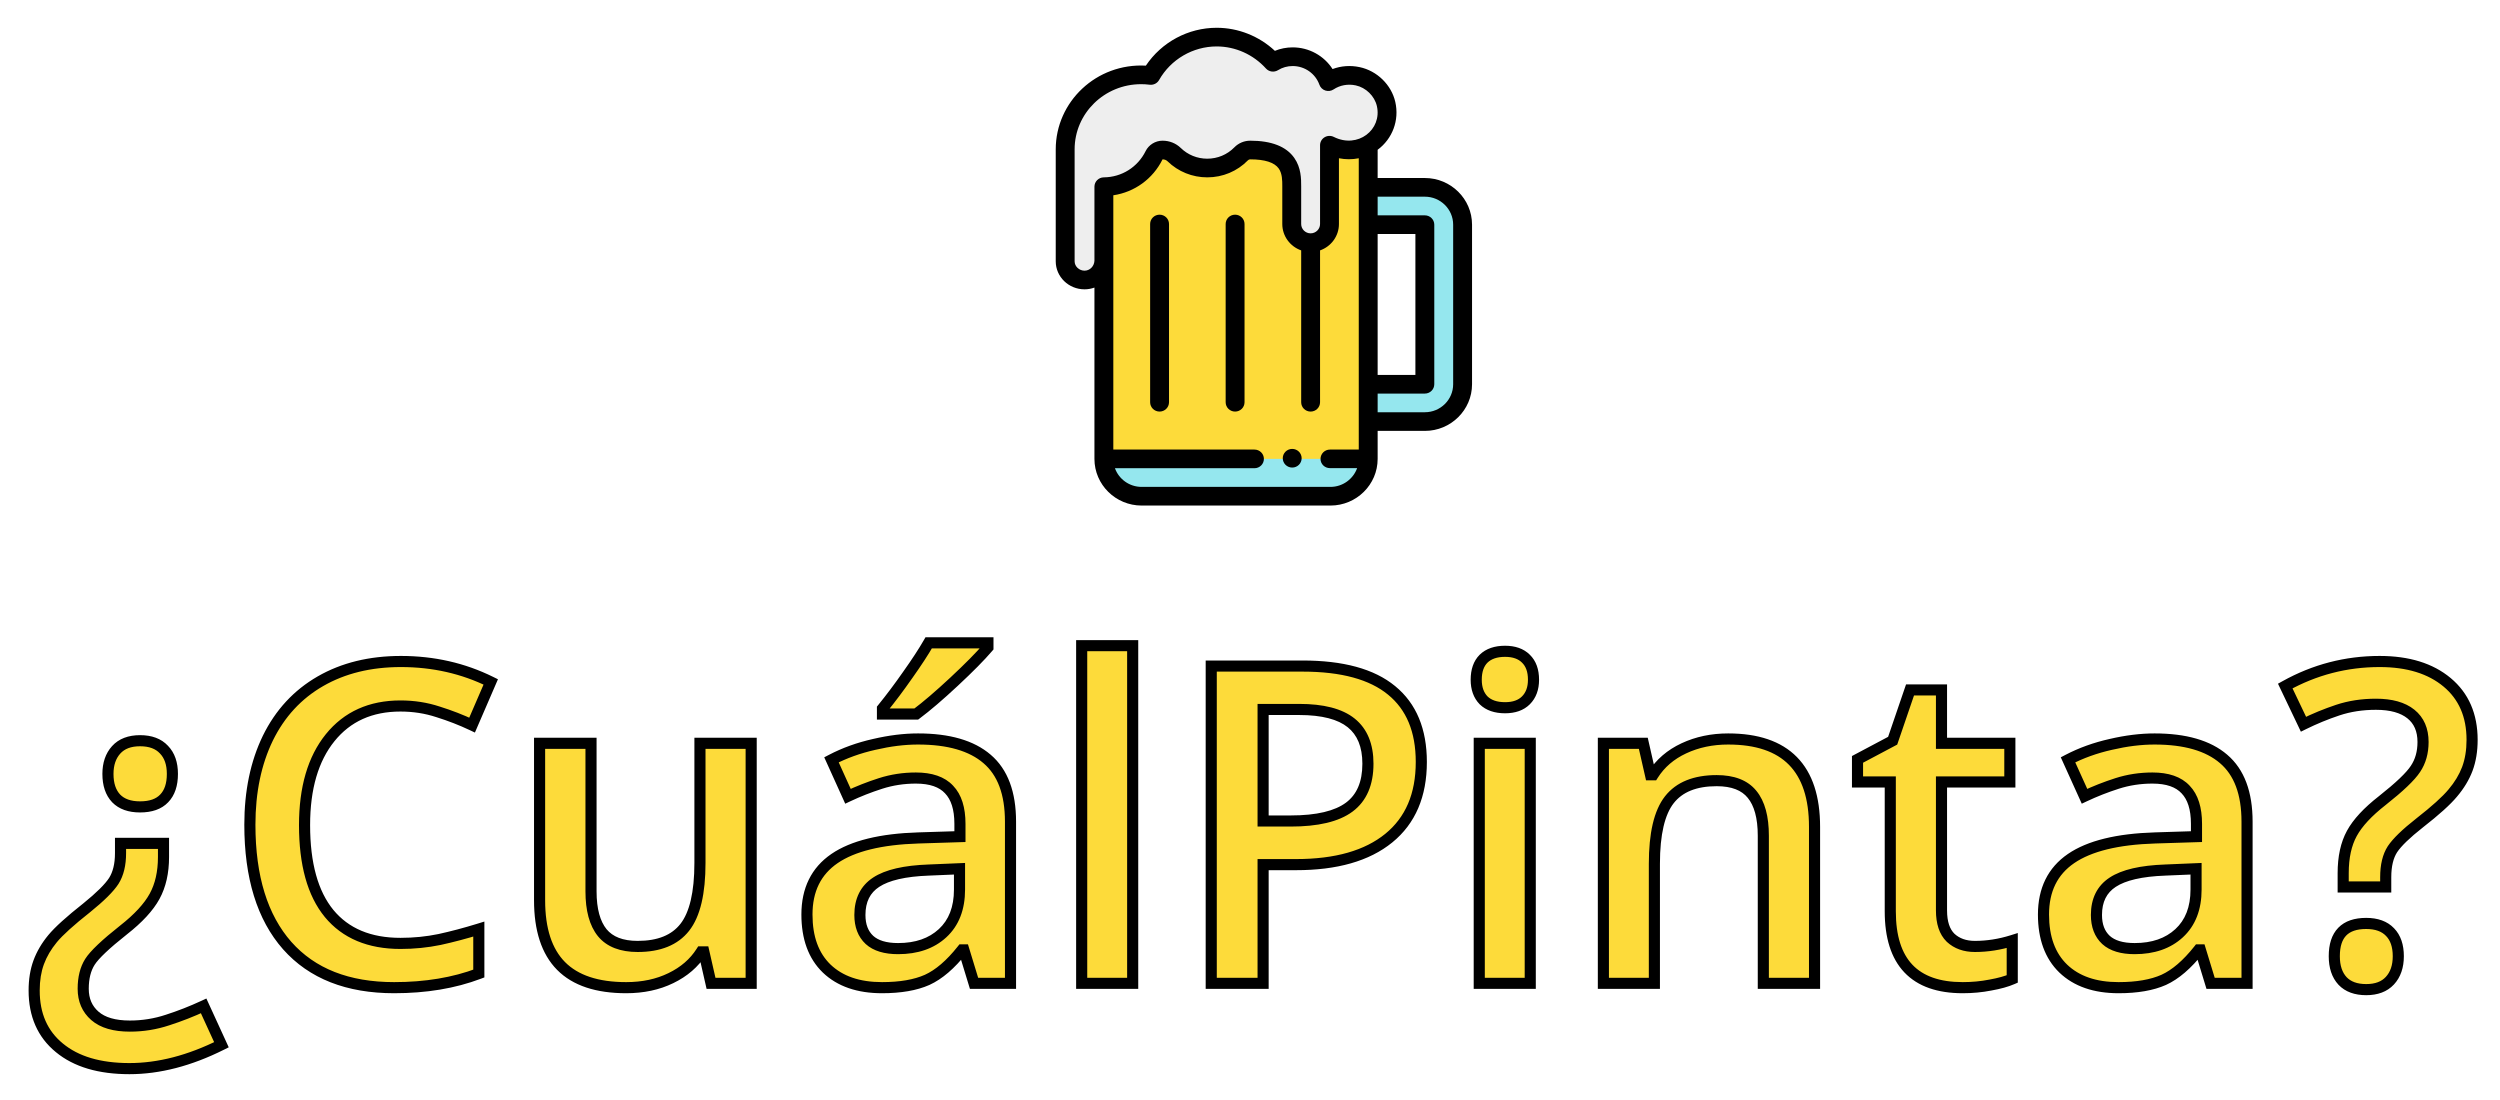 <svg width="450" height="198" viewBox="0 0 450 198" fill="none" xmlns="http://www.w3.org/2000/svg">
<g filter="url(#filter0_d)">
<path d="M25.43 146.805V149.266C25.43 152.026 24.896 154.383 23.828 156.336C22.76 158.289 20.898 160.307 18.242 162.391C15.013 164.943 12.995 166.857 12.188 168.133C11.38 169.409 10.977 171.023 10.977 172.977C10.977 175.008 11.68 176.635 13.086 177.859C14.492 179.083 16.588 179.695 19.375 179.695C21.719 179.695 23.984 179.331 26.172 178.602C28.359 177.898 30.521 177.052 32.656 176.062L35.859 183.055C30.13 185.919 24.609 187.352 19.297 187.352C13.906 187.352 9.701 186.102 6.68 183.602C3.659 181.128 2.148 177.69 2.148 173.289C2.148 171.388 2.422 169.695 2.969 168.211C3.516 166.727 4.349 165.307 5.469 163.953C6.589 162.599 8.633 160.75 11.602 158.406C14.05 156.427 15.677 154.812 16.484 153.562C17.292 152.286 17.695 150.62 17.695 148.562V146.805H25.43ZM27.031 134.305C27.031 136.232 26.537 137.703 25.547 138.719C24.583 139.734 23.138 140.242 21.211 140.242C19.336 140.242 17.904 139.734 16.914 138.719C15.925 137.677 15.43 136.206 15.43 134.305C15.43 132.508 15.925 131.062 16.914 129.969C17.904 128.875 19.336 128.328 21.211 128.328C23.086 128.328 24.518 128.862 25.508 129.93C26.523 130.971 27.031 132.43 27.031 134.305ZM68.086 122.078C62.721 122.078 58.503 123.979 55.43 127.781C52.357 131.583 50.82 136.831 50.82 143.523C50.82 150.529 52.292 155.828 55.234 159.422C58.203 163.016 62.487 164.812 68.086 164.812C70.508 164.812 72.852 164.578 75.117 164.109C77.383 163.615 79.74 162.99 82.188 162.234V170.242C77.708 171.935 72.63 172.781 66.953 172.781C58.594 172.781 52.175 170.255 47.695 165.203C43.216 160.125 40.977 152.872 40.977 143.445C40.977 137.508 42.057 132.312 44.219 127.859C46.406 123.406 49.557 119.995 53.672 117.625C57.786 115.255 62.617 114.07 68.164 114.07C73.997 114.07 79.388 115.294 84.336 117.742L80.977 125.516C79.049 124.604 77.005 123.81 74.844 123.133C72.708 122.43 70.456 122.078 68.086 122.078ZM123.984 172L122.695 166.336H122.227C120.951 168.341 119.128 169.917 116.758 171.062C114.414 172.208 111.732 172.781 108.711 172.781C103.477 172.781 99.57 171.479 96.992 168.875C94.414 166.271 93.125 162.326 93.125 157.039V128.797H102.383V155.438C102.383 158.745 103.06 161.232 104.414 162.898C105.768 164.539 107.891 165.359 110.781 165.359C114.635 165.359 117.461 164.214 119.258 161.922C121.081 159.604 121.992 155.737 121.992 150.32V128.797H131.211V172H123.984ZM171.328 172L169.492 165.984H169.18C167.096 168.615 165 170.411 162.891 171.375C160.781 172.312 158.073 172.781 154.766 172.781C150.521 172.781 147.201 171.635 144.805 169.344C142.435 167.052 141.25 163.81 141.25 159.617C141.25 155.164 142.904 151.805 146.211 149.539C149.518 147.273 154.557 146.036 161.328 145.828L168.789 145.594V143.289C168.789 140.529 168.138 138.471 166.836 137.117C165.56 135.737 163.568 135.047 160.859 135.047C158.646 135.047 156.523 135.372 154.492 136.023C152.461 136.674 150.508 137.443 148.633 138.328L145.664 131.766C148.008 130.542 150.573 129.617 153.359 128.992C156.146 128.341 158.776 128.016 161.25 128.016C166.745 128.016 170.885 129.214 173.672 131.609C176.484 134.005 177.891 137.768 177.891 142.898V172H171.328ZM157.656 165.75C160.99 165.75 163.659 164.826 165.664 162.977C167.695 161.102 168.711 158.484 168.711 155.125V151.375L163.164 151.609C158.841 151.766 155.69 152.495 153.711 153.797C151.758 155.073 150.781 157.039 150.781 159.695C150.781 161.622 151.354 163.12 152.5 164.188C153.646 165.229 155.365 165.75 157.656 165.75ZM154.844 123.523V122.547C156.328 120.724 157.852 118.693 159.414 116.453C161.003 114.214 162.253 112.299 163.164 110.711H173.828V111.531C172.474 113.12 170.443 115.177 167.734 117.703C165.052 120.203 162.786 122.143 160.938 123.523H154.844ZM199.883 172H190.703V111.219H199.883V172ZM251.836 132.156C251.836 138.12 249.883 142.69 245.977 145.867C242.07 149.044 236.51 150.633 229.297 150.633H223.359V172H214.023V114.891H230.469C237.604 114.891 242.943 116.349 246.484 119.266C250.052 122.182 251.836 126.479 251.836 132.156ZM223.359 142.781H228.32C233.112 142.781 236.628 141.948 238.867 140.281C241.107 138.615 242.227 136.01 242.227 132.469C242.227 129.188 241.224 126.74 239.219 125.125C237.214 123.51 234.089 122.703 229.844 122.703H223.359V142.781ZM271.445 172H262.266V128.797H271.445V172ZM261.719 117.352C261.719 115.711 262.161 114.448 263.047 113.562C263.958 112.677 265.247 112.234 266.914 112.234C268.529 112.234 269.779 112.677 270.664 113.562C271.576 114.448 272.031 115.711 272.031 117.352C272.031 118.914 271.576 120.151 270.664 121.062C269.779 121.948 268.529 122.391 266.914 122.391C265.247 122.391 263.958 121.948 263.047 121.062C262.161 120.151 261.719 118.914 261.719 117.352ZM322.617 172H313.398V145.438C313.398 142.104 312.721 139.617 311.367 137.977C310.039 136.336 307.917 135.516 305 135.516C301.12 135.516 298.281 136.661 296.484 138.953C294.688 141.245 293.789 145.086 293.789 150.477V172H284.609V128.797H291.797L293.086 134.461H293.555C294.857 132.404 296.706 130.815 299.102 129.695C301.497 128.576 304.154 128.016 307.07 128.016C317.435 128.016 322.617 133.289 322.617 143.836V172ZM351.484 165.359C353.724 165.359 355.964 165.008 358.203 164.305V171.219C357.188 171.661 355.872 172.026 354.258 172.312C352.669 172.625 351.016 172.781 349.297 172.781C340.599 172.781 336.25 168.198 336.25 159.031V135.75H330.352V131.688L336.68 128.328L339.805 119.188H345.469V128.797H357.773V135.75H345.469V158.875C345.469 161.089 346.016 162.729 347.109 163.797C348.229 164.839 349.688 165.359 351.484 165.359ZM393.906 172L392.07 165.984H391.758C389.674 168.615 387.578 170.411 385.469 171.375C383.359 172.312 380.651 172.781 377.344 172.781C373.099 172.781 369.779 171.635 367.383 169.344C365.013 167.052 363.828 163.81 363.828 159.617C363.828 155.164 365.482 151.805 368.789 149.539C372.096 147.273 377.135 146.036 383.906 145.828L391.367 145.594V143.289C391.367 140.529 390.716 138.471 389.414 137.117C388.138 135.737 386.146 135.047 383.438 135.047C381.224 135.047 379.102 135.372 377.07 136.023C375.039 136.674 373.086 137.443 371.211 138.328L368.242 131.766C370.586 130.542 373.151 129.617 375.938 128.992C378.724 128.341 381.354 128.016 383.828 128.016C389.323 128.016 393.464 129.214 396.25 131.609C399.062 134.005 400.469 137.768 400.469 142.898V172H393.906ZM380.234 165.75C383.568 165.75 386.237 164.826 388.242 162.977C390.273 161.102 391.289 158.484 391.289 155.125V151.375L385.742 151.609C381.419 151.766 378.268 152.495 376.289 153.797C374.336 155.073 373.359 157.039 373.359 159.695C373.359 161.622 373.932 163.12 375.078 164.188C376.224 165.229 377.943 165.75 380.234 165.75ZM417.773 154.656V152.156C417.773 149.292 418.294 146.909 419.336 145.008C420.378 143.107 422.201 141.141 424.805 139.109C427.904 136.661 429.896 134.76 430.781 133.406C431.693 132.052 432.148 130.438 432.148 128.562C432.148 126.375 431.419 124.695 429.961 123.523C428.503 122.352 426.406 121.766 423.672 121.766C421.198 121.766 418.906 122.117 416.797 122.82C414.688 123.523 412.63 124.37 410.625 125.359L407.344 118.484C412.63 115.542 418.294 114.07 424.336 114.07C429.44 114.07 433.49 115.32 436.484 117.82C439.479 120.32 440.977 123.771 440.977 128.172C440.977 130.125 440.69 131.87 440.117 133.406C439.544 134.917 438.672 136.362 437.5 137.742C436.354 139.122 434.362 140.919 431.523 143.133C429.102 145.034 427.474 146.609 426.641 147.859C425.833 149.109 425.43 150.789 425.43 152.898V154.656H417.773ZM416.172 167.117C416.172 163.185 418.086 161.219 421.914 161.219C423.789 161.219 425.221 161.74 426.211 162.781C427.201 163.797 427.695 165.242 427.695 167.117C427.695 168.966 427.188 170.438 426.172 171.531C425.182 172.599 423.763 173.133 421.914 173.133C420.065 173.133 418.646 172.612 417.656 171.57C416.667 170.503 416.172 169.018 416.172 167.117Z" fill="#FDDB3A"/>
<path d="M25.43 146.805H26.43V145.805H25.43V146.805ZM18.242 162.391L17.625 161.604L17.622 161.606L18.242 162.391ZM12.188 168.133L11.342 167.598L12.188 168.133ZM26.172 178.602L25.866 177.649L25.856 177.653L26.172 178.602ZM32.656 176.062L33.565 175.646L33.147 174.733L32.236 175.155L32.656 176.062ZM35.859 183.055L36.307 183.949L37.171 183.517L36.769 182.638L35.859 183.055ZM6.68 183.602L7.317 182.831L7.313 182.828L6.68 183.602ZM11.602 158.406L12.221 159.191L12.23 159.184L11.602 158.406ZM16.484 153.562L17.325 154.105L17.329 154.097L16.484 153.562ZM17.695 146.805V145.805H16.695V146.805H17.695ZM25.547 138.719L24.831 138.021L24.821 138.03L25.547 138.719ZM16.914 138.719L16.189 139.408L16.198 139.417L16.914 138.719ZM25.508 129.93L24.774 130.609L24.783 130.619L24.792 130.628L25.508 129.93ZM24.43 146.805V149.266H26.43V146.805H24.43ZM24.43 149.266C24.43 151.898 23.921 154.082 22.951 155.856L24.706 156.816C25.871 154.684 26.43 152.154 26.43 149.266H24.43ZM22.951 155.856C21.973 157.645 20.224 159.565 17.625 161.604L18.859 163.177C21.573 161.05 23.548 158.933 24.706 156.816L22.951 155.856ZM17.622 161.606C14.407 164.147 12.254 166.158 11.342 167.598L13.033 168.667C13.736 167.556 15.619 165.739 18.862 163.175L17.622 161.606ZM11.342 167.598C10.408 169.075 9.977 170.889 9.977 172.977H11.977C11.977 171.158 12.352 169.743 13.033 168.667L11.342 167.598ZM9.977 172.977C9.977 175.268 10.784 177.181 12.429 178.614L13.742 177.105C12.575 176.089 11.977 174.748 11.977 172.977H9.977ZM12.429 178.614C14.089 180.058 16.463 180.695 19.375 180.695V178.695C16.714 178.695 14.895 178.108 13.742 177.105L12.429 178.614ZM19.375 180.695C21.824 180.695 24.197 180.314 26.488 179.55L25.856 177.653C23.772 178.347 21.613 178.695 19.375 178.695V180.695ZM26.478 179.554C28.705 178.838 30.905 177.976 33.077 176.97L32.236 175.155C30.137 176.128 28.013 176.959 25.866 177.65L26.478 179.554ZM31.747 176.479L34.95 183.471L36.769 182.638L33.565 175.646L31.747 176.479ZM35.412 182.16C29.794 184.97 24.425 186.352 19.297 186.352V188.352C24.793 188.352 30.467 186.869 36.307 183.949L35.412 182.16ZM19.297 186.352C14.052 186.352 10.102 185.136 7.317 182.831L6.042 184.372C9.299 187.068 13.76 188.352 19.297 188.352V186.352ZM7.313 182.828C4.556 180.57 3.148 177.433 3.148 173.289H1.148C1.148 177.947 2.762 181.686 6.046 184.375L7.313 182.828ZM3.148 173.289C3.148 171.483 3.408 169.911 3.907 168.557L2.03 167.865C1.435 169.48 1.148 171.293 1.148 173.289H3.148ZM3.907 168.557C4.411 167.189 5.184 165.867 6.239 164.59L4.698 163.316C3.514 164.747 2.62 166.264 2.03 167.865L3.907 168.557ZM6.239 164.59C7.287 163.323 9.26 161.529 12.221 159.191L10.982 157.621C8.006 159.971 5.89 161.875 4.698 163.316L6.239 164.59ZM12.23 159.184C14.69 157.195 16.425 155.497 17.324 154.105L15.644 153.02C14.929 154.128 13.409 155.659 10.973 157.629L12.23 159.184ZM17.329 154.097C18.268 152.613 18.695 150.743 18.695 148.562H16.695C16.695 150.497 16.315 151.96 15.639 153.028L17.329 154.097ZM18.695 148.562V146.805H16.695V148.562H18.695ZM17.695 147.805H25.43V145.805H17.695V147.805ZM26.031 134.305C26.031 136.067 25.581 137.251 24.831 138.021L26.263 139.417C27.492 138.155 28.031 136.397 28.031 134.305H26.031ZM24.821 138.03C24.109 138.781 22.97 139.242 21.211 139.242V141.242C23.306 141.242 25.058 140.688 26.272 139.407L24.821 138.03ZM21.211 139.242C19.515 139.242 18.377 138.787 17.63 138.021L16.198 139.417C17.431 140.682 19.157 141.242 21.211 141.242V139.242ZM17.639 138.03C16.877 137.228 16.43 136.035 16.43 134.305H14.43C14.43 136.377 14.972 138.126 16.189 139.407L17.639 138.03ZM16.43 134.305C16.43 132.699 16.867 131.511 17.656 130.64L16.172 129.298C14.982 130.614 14.43 132.317 14.43 134.305H16.43ZM17.656 130.64C18.407 129.809 19.537 129.328 21.211 129.328V127.328C19.135 127.328 17.4 127.941 16.172 129.298L17.656 130.64ZM21.211 129.328C22.892 129.328 24.025 129.801 24.774 130.609L26.241 129.25C25.012 127.923 23.279 127.328 21.211 127.328V129.328ZM24.792 130.628C25.577 131.433 26.031 132.612 26.031 134.305H28.031C28.031 132.247 27.47 130.51 26.224 129.232L24.792 130.628ZM55.234 159.422L54.461 160.055L54.463 160.059L55.234 159.422ZM75.117 164.109L75.32 165.089L75.331 165.086L75.117 164.109ZM82.188 162.234H83.188V160.879L81.893 161.279L82.188 162.234ZM82.188 170.242L82.541 171.178L83.188 170.933V170.242H82.188ZM47.695 165.203L46.945 165.865L46.947 165.867L47.695 165.203ZM44.219 127.859L43.321 127.418L43.319 127.423L44.219 127.859ZM84.336 117.742L85.254 118.139L85.631 117.267L84.779 116.846L84.336 117.742ZM80.977 125.516L80.549 126.42L81.484 126.862L81.894 125.912L80.977 125.516ZM74.844 123.133L74.531 124.083L74.538 124.085L74.545 124.087L74.844 123.133ZM68.086 121.078C62.453 121.078 57.935 123.091 54.652 127.153L56.207 128.41C59.07 124.868 62.99 123.078 68.086 123.078V121.078ZM54.652 127.153C51.39 131.188 49.82 136.686 49.82 143.523H51.82C51.82 136.976 53.323 131.978 56.207 128.41L54.652 127.153ZM49.82 143.523C49.82 150.647 51.313 156.212 54.461 160.055L56.008 158.788C53.27 155.444 51.82 150.41 51.82 143.523H49.82ZM54.463 160.059C57.661 163.929 62.255 165.812 68.086 165.812V163.812C62.719 163.812 58.746 162.102 56.005 158.785L54.463 160.059ZM68.086 165.812C70.573 165.812 72.984 165.572 75.32 165.089L74.915 163.13C72.719 163.584 70.443 163.812 68.086 163.812V165.812ZM75.331 165.086C77.626 164.585 80.01 163.953 82.482 163.19L81.893 161.279C79.469 162.027 77.139 162.644 74.904 163.132L75.331 165.086ZM81.188 162.234V170.242H83.188V162.234H81.188ZM81.834 169.307C77.487 170.95 72.531 171.781 66.953 171.781V173.781C72.729 173.781 77.93 172.92 82.541 171.178L81.834 169.307ZM66.953 171.781C58.806 171.781 52.689 169.328 48.444 164.54L46.947 165.867C51.66 171.182 58.381 173.781 66.953 173.781V171.781ZM48.445 164.542C44.181 159.707 41.977 152.724 41.977 143.445H39.977C39.977 153.021 42.252 160.543 46.945 165.865L48.445 164.542ZM41.977 143.445C41.977 137.629 43.035 132.589 45.118 128.296L43.319 127.423C41.08 132.036 39.977 137.386 39.977 143.445H41.977ZM45.116 128.3C47.22 124.017 50.236 120.758 54.171 118.492L53.173 116.758C48.878 119.232 45.592 122.795 43.321 127.418L45.116 128.3ZM54.171 118.492C58.11 116.223 62.763 115.07 68.164 115.07V113.07C62.472 113.07 57.463 114.287 53.173 116.758L54.171 118.492ZM68.164 115.07C73.853 115.07 79.09 116.263 83.892 118.638L84.779 116.846C79.686 114.326 74.142 113.07 68.164 113.07V115.07ZM83.418 117.345L80.059 125.119L81.894 125.912L85.254 118.139L83.418 117.345ZM81.404 124.612C79.433 123.679 77.345 122.869 75.143 122.179L74.545 124.087C76.665 124.751 78.666 125.529 80.549 126.42L81.404 124.612ZM75.156 122.183C72.915 121.445 70.556 121.078 68.086 121.078V123.078C70.355 123.078 72.502 123.415 74.531 124.083L75.156 122.183ZM123.984 172L123.009 172.222L123.186 173H123.984V172ZM122.695 166.336L123.67 166.114L123.493 165.336H122.695V166.336ZM122.227 166.336V165.336H121.678L121.383 165.799L122.227 166.336ZM116.758 171.062L116.323 170.162L116.319 170.164L116.758 171.062ZM93.125 128.797V127.797H92.125V128.797H93.125ZM102.383 128.797H103.383V127.797H102.383V128.797ZM104.414 162.898L103.638 163.529L103.643 163.535L104.414 162.898ZM119.258 161.922L118.472 161.304L118.471 161.305L119.258 161.922ZM121.992 128.797V127.797H120.992V128.797H121.992ZM131.211 128.797H132.211V127.797H131.211V128.797ZM131.211 172V173H132.211V172H131.211ZM124.959 171.778L123.67 166.114L121.72 166.558L123.009 172.222L124.959 171.778ZM122.695 165.336H122.227V167.336H122.695V165.336ZM121.383 165.799C120.217 167.631 118.544 169.088 116.323 170.162L117.193 171.963C119.712 170.745 121.684 169.051 123.07 166.873L121.383 165.799ZM116.319 170.164C114.132 171.233 111.604 171.781 108.711 171.781V173.781C111.86 173.781 114.696 173.183 117.197 171.961L116.319 170.164ZM108.711 171.781C103.628 171.781 100.025 170.517 97.703 168.171L96.281 169.579C99.115 172.441 103.325 173.781 108.711 173.781V171.781ZM97.703 168.171C95.379 165.824 94.125 162.179 94.125 157.039H92.125C92.125 162.472 93.45 166.718 96.281 169.579L97.703 168.171ZM94.125 157.039V128.797H92.125V157.039H94.125ZM93.125 129.797H102.383V127.797H93.125V129.797ZM101.383 128.797V155.438H103.383V128.797H101.383ZM101.383 155.438C101.383 158.857 102.079 161.61 103.638 163.529L105.19 162.268C104.041 160.853 103.383 158.633 103.383 155.438H101.383ZM103.643 163.535C105.249 165.481 107.706 166.359 110.781 166.359V164.359C108.076 164.359 106.287 163.597 105.185 162.262L103.643 163.535ZM110.781 166.359C114.835 166.359 118.001 165.146 120.045 162.539L118.471 161.305C116.921 163.281 114.435 164.359 110.781 164.359V166.359ZM120.044 162.54C122.081 159.95 122.992 155.797 122.992 150.32H120.992C120.992 155.677 120.081 159.258 118.472 161.304L120.044 162.54ZM122.992 150.32V128.797H120.992V150.32H122.992ZM121.992 129.797H131.211V127.797H121.992V129.797ZM130.211 128.797V172H132.211V128.797H130.211ZM131.211 171H123.984V173H131.211V171ZM171.328 172L170.372 172.292L170.588 173H171.328V172ZM169.492 165.984L170.449 165.692L170.233 164.984H169.492V165.984ZM169.18 165.984V164.984H168.696L168.396 165.363L169.18 165.984ZM162.891 171.375L163.297 172.289L163.306 172.285L162.891 171.375ZM144.805 169.344L144.11 170.063L144.113 170.066L144.805 169.344ZM146.211 149.539L145.646 148.714L146.211 149.539ZM161.328 145.828L161.359 146.828L161.36 146.828L161.328 145.828ZM168.789 145.594L168.82 146.593L169.789 146.563V145.594H168.789ZM166.836 137.117L166.102 137.796L166.108 137.803L166.115 137.81L166.836 137.117ZM148.633 138.328L147.722 138.74L148.141 139.666L149.06 139.232L148.633 138.328ZM145.664 131.766L145.201 130.879L144.363 131.317L144.753 132.178L145.664 131.766ZM153.359 128.992L153.578 129.968L153.587 129.966L153.359 128.992ZM173.672 131.609L173.02 132.368L173.023 132.371L173.672 131.609ZM177.891 172V173H178.891V172H177.891ZM165.664 162.977L166.342 163.712L166.342 163.711L165.664 162.977ZM168.711 151.375H169.711V150.332L168.669 150.376L168.711 151.375ZM163.164 151.609L163.2 152.609L163.206 152.608L163.164 151.609ZM153.711 153.797L154.258 154.634L154.261 154.632L153.711 153.797ZM152.5 164.188L151.818 164.919L151.827 164.927L152.5 164.188ZM154.844 123.523H153.844V124.523H154.844V123.523ZM154.844 122.547L154.068 121.915L153.844 122.191V122.547H154.844ZM159.414 116.453L158.598 115.875L158.594 115.881L159.414 116.453ZM163.164 110.711V109.711H162.585L162.297 110.213L163.164 110.711ZM173.828 110.711H174.828V109.711H173.828V110.711ZM173.828 111.531L174.589 112.18L174.828 111.9V111.531H173.828ZM167.734 117.703L168.416 118.435L168.416 118.434L167.734 117.703ZM160.938 123.523V124.523H161.27L161.536 124.325L160.938 123.523ZM172.285 171.708L170.449 165.692L168.536 166.276L170.372 172.292L172.285 171.708ZM169.492 164.984H169.18V166.984H169.492V164.984ZM168.396 165.363C166.37 167.921 164.391 169.59 162.475 170.465L163.306 172.285C165.609 171.233 167.823 169.308 169.964 166.605L168.396 165.363ZM162.484 170.461C160.546 171.323 157.989 171.781 154.766 171.781V173.781C158.157 173.781 161.017 173.302 163.297 172.289L162.484 170.461ZM154.766 171.781C150.703 171.781 147.658 170.689 145.496 168.621L144.113 170.066C146.743 172.582 150.338 173.781 154.766 173.781V171.781ZM145.5 168.625C143.374 166.57 142.25 163.617 142.25 159.617H140.25C140.25 164.003 141.495 167.535 144.11 170.063L145.5 168.625ZM142.25 159.617C142.25 155.451 143.774 152.42 146.776 150.364L145.646 148.714C142.033 151.189 140.25 154.877 140.25 159.617H142.25ZM146.776 150.364C149.851 148.258 154.662 147.034 161.359 146.828L161.297 144.829C154.453 145.039 149.186 146.289 145.646 148.714L146.776 150.364ZM161.36 146.828L168.82 146.593L168.758 144.594L161.297 144.829L161.36 146.828ZM169.789 145.594V143.289H167.789V145.594H169.789ZM169.789 143.289C169.789 140.39 169.107 138.036 167.557 136.424L166.115 137.81C167.169 138.907 167.789 140.667 167.789 143.289H169.789ZM167.57 136.438C166.034 134.777 163.722 134.047 160.859 134.047V136.047C163.414 136.047 165.086 136.697 166.102 137.796L167.57 136.438ZM160.859 134.047C158.546 134.047 156.321 134.387 154.187 135.071L154.797 136.976C156.726 136.357 158.745 136.047 160.859 136.047V134.047ZM154.187 135.071C152.115 135.735 150.121 136.519 148.206 137.424L149.06 139.232C150.894 138.366 152.807 137.614 154.797 136.976L154.187 135.071ZM149.544 137.916L146.575 131.353L144.753 132.178L147.722 138.74L149.544 137.916ZM146.127 132.652C148.388 131.471 150.87 130.575 153.578 129.968L153.141 128.016C150.276 128.659 147.628 129.612 145.201 130.879L146.127 132.652ZM153.587 129.966C156.31 129.33 158.863 129.016 161.25 129.016V127.016C158.689 127.016 155.982 127.353 153.132 128.018L153.587 129.966ZM161.25 129.016C166.62 129.016 170.486 130.189 173.02 132.368L174.324 130.851C171.285 128.238 166.869 127.016 161.25 127.016V129.016ZM173.023 132.371C175.536 134.511 176.891 137.942 176.891 142.898H178.891C178.891 137.594 177.433 133.5 174.32 130.848L173.023 132.371ZM176.891 142.898V172H178.891V142.898H176.891ZM177.891 171H171.328V173H177.891V171ZM157.656 166.75C161.182 166.75 164.113 165.767 166.342 163.712L164.986 162.241C163.205 163.884 160.797 164.75 157.656 164.75V166.75ZM166.342 163.711C168.622 161.607 169.711 158.699 169.711 155.125H167.711C167.711 158.27 166.769 160.596 164.986 162.242L166.342 163.711ZM169.711 155.125V151.375H167.711V155.125H169.711ZM168.669 150.376L163.122 150.61L163.206 152.608L168.753 152.374L168.669 150.376ZM163.128 150.61C158.751 150.768 155.374 151.506 153.161 152.961L154.261 154.632C156.006 153.484 158.931 152.763 163.2 152.609L163.128 150.61ZM153.164 152.96C150.885 154.449 149.781 156.756 149.781 159.695H151.781C151.781 157.322 152.63 155.697 154.258 154.634L153.164 152.96ZM149.781 159.695C149.781 161.831 150.424 163.62 151.818 164.919L153.182 163.456C152.284 162.62 151.781 161.414 151.781 159.695H149.781ZM151.827 164.927C153.229 166.201 155.233 166.75 157.656 166.75V164.75C155.496 164.75 154.063 164.257 153.173 163.448L151.827 164.927ZM155.844 123.523V122.547H153.844V123.523H155.844ZM155.619 123.178C157.121 121.333 158.66 119.282 160.234 117.025L158.594 115.881C157.043 118.103 155.535 120.114 154.068 121.915L155.619 123.178ZM160.23 117.032C161.829 114.777 163.098 112.835 164.031 111.209L162.297 110.213C161.407 111.764 160.177 113.65 158.598 115.875L160.23 117.032ZM163.164 111.711H173.828V109.711H163.164V111.711ZM172.828 110.711V111.531H174.828V110.711H172.828ZM173.067 110.883C171.75 112.428 169.751 114.455 167.052 116.972L168.416 118.434C171.135 115.899 173.198 113.811 174.589 112.18L173.067 110.883ZM167.053 116.972C164.383 119.459 162.147 121.372 160.339 122.722L161.536 124.325C163.426 122.914 165.721 120.947 168.416 118.435L167.053 116.972ZM160.938 122.523H154.844V124.523H160.938V122.523ZM199.883 172V173H200.883V172H199.883ZM190.703 172H189.703V173H190.703V172ZM190.703 111.219V110.219H189.703V111.219H190.703ZM199.883 111.219H200.883V110.219H199.883V111.219ZM199.883 171H190.703V173H199.883V171ZM191.703 172V111.219H189.703V172H191.703ZM190.703 112.219H199.883V110.219H190.703V112.219ZM198.883 111.219V172H200.883V111.219H198.883ZM223.359 150.633V149.633H222.359V150.633H223.359ZM223.359 172V173H224.359V172H223.359ZM214.023 172H213.023V173H214.023V172ZM214.023 114.891V113.891H213.023V114.891H214.023ZM246.484 119.266L245.849 120.038L245.851 120.04L246.484 119.266ZM223.359 142.781H222.359V143.781H223.359V142.781ZM223.359 122.703V121.703H222.359V122.703H223.359ZM250.836 132.156C250.836 137.881 248.974 142.14 245.346 145.091L246.608 146.643C250.791 143.24 252.836 138.359 252.836 132.156H250.836ZM245.346 145.091C241.681 148.072 236.378 149.633 229.297 149.633V151.633C236.643 151.633 242.46 150.016 246.608 146.643L245.346 145.091ZM229.297 149.633H223.359V151.633H229.297V149.633ZM222.359 150.633V172H224.359V150.633H222.359ZM223.359 171H214.023V173H223.359V171ZM215.023 172V114.891H213.023V172H215.023ZM214.023 115.891H230.469V113.891H214.023V115.891ZM230.469 115.891C237.494 115.891 242.562 117.331 245.849 120.038L247.12 118.494C243.324 115.367 237.714 113.891 230.469 113.891V115.891ZM245.851 120.04C249.134 122.723 250.836 126.703 250.836 132.156H252.836C252.836 126.255 250.971 121.642 247.117 118.491L245.851 120.04ZM223.359 143.781H228.32V141.781H223.359V143.781ZM228.32 143.781C233.189 143.781 236.967 142.942 239.464 141.083L238.27 139.479C236.288 140.954 233.035 141.781 228.32 141.781V143.781ZM239.464 141.083C242.024 139.178 243.227 136.233 243.227 132.469H241.227C241.227 135.788 240.189 138.051 238.27 139.479L239.464 141.083ZM243.227 132.469C243.227 128.975 242.149 126.201 239.846 124.346L238.592 125.904C240.299 127.278 241.227 129.4 241.227 132.469H243.227ZM239.846 124.346C237.58 122.521 234.18 121.703 229.844 121.703V123.703C233.997 123.703 236.847 124.499 238.592 125.904L239.846 124.346ZM229.844 121.703H223.359V123.703H229.844V121.703ZM222.359 122.703V142.781H224.359V122.703H222.359ZM271.445 172V173H272.445V172H271.445ZM262.266 172H261.266V173H262.266V172ZM262.266 128.797V127.797H261.266V128.797H262.266ZM271.445 128.797H272.445V127.797H271.445V128.797ZM263.047 113.562L262.35 112.845L262.345 112.85L262.34 112.855L263.047 113.562ZM270.664 113.562L269.957 114.27L269.962 114.275L269.967 114.28L270.664 113.562ZM270.664 121.062L269.957 120.355L270.664 121.062ZM263.047 121.062L262.33 121.759L262.34 121.77L262.35 121.78L263.047 121.062ZM271.445 171H262.266V173H271.445V171ZM263.266 172V128.797H261.266V172H263.266ZM262.266 129.797H271.445V127.797H262.266V129.797ZM270.445 128.797V172H272.445V128.797H270.445ZM262.719 117.352C262.719 115.891 263.109 114.915 263.754 114.27L262.34 112.855C261.214 113.981 260.719 115.531 260.719 117.352H262.719ZM263.744 114.28C264.416 113.627 265.424 113.234 266.914 113.234V111.234C265.071 111.234 263.501 111.727 262.35 112.845L263.744 114.28ZM266.914 113.234C268.344 113.234 269.309 113.622 269.957 114.27L271.371 112.855C270.248 111.732 268.714 111.234 266.914 111.234V113.234ZM269.967 114.28C270.633 114.926 271.031 115.899 271.031 117.352H273.031C273.031 115.523 272.518 113.97 271.361 112.845L269.967 114.28ZM271.031 117.352C271.031 118.709 270.642 119.67 269.957 120.355L271.371 121.77C272.509 120.632 273.031 119.119 273.031 117.352H271.031ZM269.957 120.355C269.309 121.003 268.344 121.391 266.914 121.391V123.391C268.714 123.391 270.248 122.893 271.371 121.77L269.957 120.355ZM266.914 121.391C265.424 121.391 264.416 120.998 263.744 120.345L262.35 121.78C263.501 122.898 265.071 123.391 266.914 123.391V121.391ZM263.764 120.366C263.1 119.682 262.719 118.717 262.719 117.352H260.719C260.719 119.111 261.223 120.62 262.33 121.759L263.764 120.366ZM322.617 172V173H323.617V172H322.617ZM313.398 172H312.398V173H313.398V172ZM311.367 137.977L310.59 138.606L310.596 138.613L311.367 137.977ZM293.789 172V173H294.789V172H293.789ZM284.609 172H283.609V173H284.609V172ZM284.609 128.797V127.797H283.609V128.797H284.609ZM291.797 128.797L292.772 128.575L292.595 127.797H291.797V128.797ZM293.086 134.461L292.111 134.683L292.288 135.461H293.086V134.461ZM293.555 134.461V135.461H294.105L294.4 134.996L293.555 134.461ZM299.102 129.695L298.678 128.789L299.102 129.695ZM322.617 171H313.398V173H322.617V171ZM314.398 172V145.438H312.398V172H314.398ZM314.398 145.438C314.398 141.996 313.704 139.237 312.138 137.34L310.596 138.613C311.739 139.998 312.398 142.212 312.398 145.438H314.398ZM312.144 137.347C310.561 135.392 308.097 134.516 305 134.516V136.516C307.737 136.516 309.517 137.28 310.59 138.606L312.144 137.347ZM305 134.516C300.922 134.516 297.743 135.728 295.697 138.336L297.271 139.57C298.82 137.595 301.317 136.516 305 136.516V134.516ZM295.697 138.336C293.687 140.901 292.789 145.028 292.789 150.477H294.789C294.789 145.143 295.688 141.589 297.271 139.57L295.697 138.336ZM292.789 150.477V172H294.789V150.477H292.789ZM293.789 171H284.609V173H293.789V171ZM285.609 172V128.797H283.609V172H285.609ZM284.609 129.797H291.797V127.797H284.609V129.797ZM290.822 129.019L292.111 134.683L294.061 134.239L292.772 128.575L290.822 129.019ZM293.086 135.461H293.555V133.461H293.086V135.461ZM294.4 134.996C295.591 133.114 297.287 131.647 299.525 130.601L298.678 128.789C296.125 129.983 294.123 131.694 292.71 133.926L294.4 134.996ZM299.525 130.601C301.775 129.55 304.285 129.016 307.07 129.016V127.016C304.023 127.016 301.22 127.602 298.678 128.789L299.525 130.601ZM307.07 129.016C312.094 129.016 315.679 130.292 318.017 132.672C320.359 135.054 321.617 138.712 321.617 143.836H323.617C323.617 138.413 322.285 134.161 319.444 131.27C316.6 128.376 312.411 127.016 307.07 127.016V129.016ZM321.617 143.836V172H323.617V143.836H321.617ZM358.203 164.305H359.203V162.943L357.904 163.351L358.203 164.305ZM358.203 171.219L358.603 172.135L359.203 171.874V171.219H358.203ZM354.258 172.312L354.083 171.328L354.074 171.33L354.065 171.331L354.258 172.312ZM336.25 135.75H337.25V134.75H336.25V135.75ZM330.352 135.75H329.352V136.75H330.352V135.75ZM330.352 131.688L329.883 130.804L329.352 131.086V131.688H330.352ZM336.68 128.328L337.149 129.211L337.498 129.026L337.626 128.652L336.68 128.328ZM339.805 119.188V118.188H339.09L338.858 118.864L339.805 119.188ZM345.469 119.188H346.469V118.188H345.469V119.188ZM345.469 128.797H344.469V129.797H345.469V128.797ZM357.773 128.797H358.773V127.797H357.773V128.797ZM357.773 135.75V136.75H358.773V135.75H357.773ZM345.469 135.75V134.75H344.469V135.75H345.469ZM347.109 163.797L346.411 164.512L346.419 164.521L346.428 164.529L347.109 163.797ZM351.484 166.359C353.83 166.359 356.171 165.991 358.503 165.259L357.904 163.351C355.756 164.025 353.618 164.359 351.484 164.359V166.359ZM357.203 164.305V171.219H359.203V164.305H357.203ZM357.804 170.302C356.885 170.702 355.654 171.049 354.083 171.328L354.433 173.297C356.091 173.003 357.49 172.621 358.603 172.135L357.804 170.302ZM354.065 171.331C352.544 171.631 350.955 171.781 349.297 171.781V173.781C351.076 173.781 352.795 173.619 354.451 173.294L354.065 171.331ZM349.297 171.781C345.116 171.781 342.16 170.682 340.237 168.655C338.305 166.619 337.25 163.473 337.25 159.031H335.25C335.25 163.756 336.37 167.485 338.786 170.032C341.212 172.589 344.78 173.781 349.297 173.781V171.781ZM337.25 159.031V135.75H335.25V159.031H337.25ZM336.25 134.75H330.352V136.75H336.25V134.75ZM331.352 135.75V131.688H329.352V135.75H331.352ZM330.82 132.571L337.149 129.211L336.211 127.445L329.883 130.804L330.82 132.571ZM337.626 128.652L340.751 119.511L338.858 118.864L335.733 128.005L337.626 128.652ZM339.805 120.188H345.469V118.188H339.805V120.188ZM344.469 119.188V128.797H346.469V119.188H344.469ZM345.469 129.797H357.773V127.797H345.469V129.797ZM356.773 128.797V135.75H358.773V128.797H356.773ZM357.773 134.75H345.469V136.75H357.773V134.75ZM344.469 135.75V158.875H346.469V135.75H344.469ZM344.469 158.875C344.469 161.237 345.052 163.186 346.411 164.512L347.808 163.081C346.979 162.272 346.469 160.941 346.469 158.875H344.469ZM346.428 164.529C347.765 165.772 349.482 166.359 351.484 166.359V164.359C349.893 164.359 348.693 163.905 347.79 163.065L346.428 164.529ZM393.906 172L392.95 172.292L393.166 173H393.906V172ZM392.07 165.984L393.027 165.692L392.811 164.984H392.07V165.984ZM391.758 165.984V164.984H391.274L390.974 165.363L391.758 165.984ZM385.469 171.375L385.875 172.289L385.884 172.285L385.469 171.375ZM367.383 169.344L366.688 170.063L366.692 170.066L367.383 169.344ZM368.789 149.539L368.224 148.714L368.789 149.539ZM383.906 145.828L383.937 146.828L383.938 146.828L383.906 145.828ZM391.367 145.594L391.399 146.593L392.367 146.563V145.594H391.367ZM389.414 137.117L388.68 137.796L388.686 137.803L388.693 137.81L389.414 137.117ZM371.211 138.328L370.3 138.74L370.719 139.666L371.638 139.232L371.211 138.328ZM368.242 131.766L367.779 130.879L366.942 131.317L367.331 132.178L368.242 131.766ZM375.938 128.992L376.156 129.968L376.165 129.966L375.938 128.992ZM396.25 131.609L395.598 132.368L395.602 132.371L396.25 131.609ZM400.469 172V173H401.469V172H400.469ZM388.242 162.977L388.92 163.712L388.92 163.711L388.242 162.977ZM391.289 151.375H392.289V150.332L391.247 150.376L391.289 151.375ZM385.742 151.609L385.778 152.609L385.784 152.608L385.742 151.609ZM376.289 153.797L376.836 154.634L376.839 154.632L376.289 153.797ZM375.078 164.188L374.396 164.919L374.405 164.927L375.078 164.188ZM394.863 171.708L393.027 165.692L391.114 166.276L392.95 172.292L394.863 171.708ZM392.07 164.984H391.758V166.984H392.07V164.984ZM390.974 165.363C388.948 167.921 386.969 169.59 385.053 170.465L385.884 172.285C388.187 171.233 390.401 169.308 392.542 166.605L390.974 165.363ZM385.063 170.461C383.124 171.323 380.567 171.781 377.344 171.781V173.781C380.735 173.781 383.595 173.302 385.875 172.289L385.063 170.461ZM377.344 171.781C373.281 171.781 370.236 170.689 368.074 168.621L366.692 170.066C369.322 172.582 372.917 173.781 377.344 173.781V171.781ZM368.078 168.625C365.953 166.57 364.828 163.617 364.828 159.617H362.828C362.828 164.003 364.073 167.535 366.688 170.063L368.078 168.625ZM364.828 159.617C364.828 155.451 366.353 152.42 369.354 150.364L368.224 148.714C364.611 151.189 362.828 154.877 362.828 159.617H364.828ZM369.354 150.364C372.429 148.258 377.24 147.034 383.937 146.828L383.875 144.829C377.031 145.039 371.764 146.289 368.224 148.714L369.354 150.364ZM383.938 146.828L391.399 146.593L391.336 144.594L383.875 144.829L383.938 146.828ZM392.367 145.594V143.289H390.367V145.594H392.367ZM392.367 143.289C392.367 140.39 391.685 138.036 390.135 136.424L388.693 137.81C389.747 138.907 390.367 140.667 390.367 143.289H392.367ZM390.148 136.438C388.612 134.777 386.3 134.047 383.438 134.047V136.047C385.992 136.047 387.664 136.697 388.68 137.796L390.148 136.438ZM383.438 134.047C381.124 134.047 378.899 134.387 376.765 135.071L377.376 136.976C379.304 136.357 381.324 136.047 383.438 136.047V134.047ZM376.765 135.071C374.693 135.735 372.7 136.519 370.784 137.424L371.638 139.232C373.472 138.366 375.385 137.614 377.376 136.976L376.765 135.071ZM372.122 137.916L369.153 131.353L367.331 132.178L370.3 138.74L372.122 137.916ZM368.705 132.652C370.966 131.471 373.448 130.575 376.156 129.968L375.719 128.016C372.854 128.659 370.206 129.612 367.779 130.879L368.705 132.652ZM376.165 129.966C378.888 129.33 381.442 129.016 383.828 129.016V127.016C381.267 127.016 378.56 127.353 375.71 128.018L376.165 129.966ZM383.828 129.016C389.198 129.016 393.064 130.189 395.598 132.368L396.902 130.851C393.863 128.238 389.447 127.016 383.828 127.016V129.016ZM395.602 132.371C398.114 134.511 399.469 137.942 399.469 142.898H401.469C401.469 137.594 400.011 133.5 396.898 130.848L395.602 132.371ZM399.469 142.898V172H401.469V142.898H399.469ZM400.469 171H393.906V173H400.469V171ZM380.234 166.75C383.76 166.75 386.691 165.767 388.92 163.712L387.564 162.241C385.783 163.884 383.375 164.75 380.234 164.75V166.75ZM388.92 163.711C391.2 161.607 392.289 158.699 392.289 155.125H390.289C390.289 158.27 389.347 160.596 387.564 162.242L388.92 163.711ZM392.289 155.125V151.375H390.289V155.125H392.289ZM391.247 150.376L385.7 150.61L385.784 152.608L391.331 152.374L391.247 150.376ZM385.706 150.61C381.329 150.768 377.952 151.506 375.739 152.961L376.839 154.632C378.584 153.484 381.509 152.763 385.778 152.609L385.706 150.61ZM375.742 152.96C373.463 154.449 372.359 156.756 372.359 159.695H374.359C374.359 157.322 375.209 155.697 376.836 154.634L375.742 152.96ZM372.359 159.695C372.359 161.831 373.002 163.62 374.396 164.919L375.76 163.456C374.862 162.62 374.359 161.414 374.359 159.695H372.359ZM374.405 164.927C375.807 166.201 377.811 166.75 380.234 166.75V164.75C378.075 164.75 376.641 164.257 375.751 163.448L374.405 164.927ZM417.773 154.656H416.773V155.656H417.773V154.656ZM424.805 139.109L425.42 139.898L425.425 139.894L424.805 139.109ZM430.781 133.406L429.952 132.848L429.944 132.859L430.781 133.406ZM410.625 125.359L409.723 125.79L410.159 126.705L411.068 126.256L410.625 125.359ZM407.344 118.484L406.857 117.611L406.037 118.067L406.441 118.915L407.344 118.484ZM440.117 133.406L441.052 133.761L441.054 133.756L440.117 133.406ZM437.5 137.742L436.738 137.095L436.731 137.103L437.5 137.742ZM431.523 143.133L430.908 142.344L430.906 142.346L431.523 143.133ZM426.641 147.859L425.809 147.305L425.805 147.311L425.801 147.317L426.641 147.859ZM425.43 154.656V155.656H426.43V154.656H425.43ZM426.211 162.781L425.486 163.47L425.495 163.479L426.211 162.781ZM426.172 171.531L425.439 170.851L425.438 170.851L426.172 171.531ZM417.656 171.57L416.923 172.25L416.931 172.259L417.656 171.57ZM418.773 154.656V152.156H416.773V154.656H418.773ZM418.773 152.156C418.773 149.407 419.274 147.202 420.213 145.488L418.459 144.527C417.315 146.615 416.773 149.176 416.773 152.156H418.773ZM420.213 145.488C421.164 143.753 422.872 141.885 425.42 139.898L424.19 138.321C421.529 140.396 419.591 142.461 418.459 144.527L420.213 145.488ZM425.425 139.894C428.521 137.448 430.634 135.459 431.618 133.953L429.944 132.859C429.158 134.062 427.286 135.875 424.185 138.325L425.425 139.894ZM431.611 133.965C432.649 132.422 433.148 130.606 433.148 128.562H431.148C431.148 130.269 430.736 131.682 429.952 132.848L431.611 133.965ZM433.148 128.562C433.148 126.129 432.323 124.139 430.587 122.744L429.335 124.303C430.515 125.252 431.148 126.621 431.148 128.562H433.148ZM430.587 122.744C428.886 121.376 426.532 120.766 423.672 120.766V122.766C426.28 122.766 428.12 123.327 429.335 124.303L430.587 122.744ZM423.672 120.766C421.102 120.766 418.703 121.131 416.481 121.872L417.113 123.769C419.11 123.103 421.293 122.766 423.672 122.766V120.766ZM416.481 121.872C414.328 122.589 412.228 123.453 410.182 124.463L411.068 126.256C413.032 125.287 415.047 124.458 417.113 123.769L416.481 121.872ZM411.527 124.929L408.246 118.054L406.441 118.915L409.723 125.79L411.527 124.929ZM407.83 119.358C412.968 116.498 418.465 115.07 424.336 115.07V113.07C418.124 113.07 412.292 114.585 406.857 117.611L407.83 119.358ZM424.336 115.07C429.279 115.07 433.078 116.279 435.844 118.588L437.125 117.053C433.901 114.362 429.601 113.07 424.336 113.07V115.07ZM435.844 118.588C438.58 120.872 439.977 124.025 439.977 128.172H441.977C441.977 123.517 440.378 119.768 437.125 117.053L435.844 118.588ZM439.977 128.172C439.977 130.028 439.704 131.651 439.18 133.057L441.054 133.756C441.676 132.088 441.977 130.222 441.977 128.172H439.977ZM439.182 133.052C438.654 134.443 437.845 135.791 436.738 137.095L438.262 138.389C439.499 136.933 440.434 135.39 441.052 133.761L439.182 133.052ZM436.731 137.103C435.657 138.397 433.735 140.14 430.908 142.344L432.138 143.921C434.989 141.698 437.052 139.848 438.269 138.381L436.731 137.103ZM430.906 142.346C428.469 144.259 426.735 145.915 425.809 147.305L427.473 148.414C428.213 147.303 429.734 145.809 432.141 143.919L430.906 142.346ZM425.801 147.317C424.854 148.783 424.43 150.673 424.43 152.898H426.43C426.43 150.905 426.813 149.436 427.481 148.402L425.801 147.317ZM424.43 152.898V154.656H426.43V152.898H424.43ZM425.43 153.656H417.773V155.656H425.43V153.656ZM417.172 167.117C417.172 165.299 417.615 164.119 418.324 163.391C419.028 162.667 420.161 162.219 421.914 162.219V160.219C419.839 160.219 418.101 160.753 416.891 161.996C415.686 163.233 415.172 165.004 415.172 167.117H417.172ZM421.914 162.219C423.603 162.219 424.738 162.683 425.486 163.47L426.936 162.093C425.705 160.796 423.975 160.219 421.914 160.219V162.219ZM425.495 163.479C426.25 164.254 426.695 165.416 426.695 167.117H428.695C428.695 165.068 428.151 163.34 426.927 162.083L425.495 163.479ZM426.695 167.117C426.695 168.777 426.244 169.984 425.439 170.851L426.905 172.212C428.131 170.891 428.695 169.155 428.695 167.117H426.695ZM425.438 170.851C424.686 171.663 423.565 172.133 421.914 172.133V174.133C423.961 174.133 425.678 173.535 426.905 172.211L425.438 170.851ZM421.914 172.133C420.256 172.133 419.132 171.671 418.381 170.882L416.931 172.259C418.16 173.552 419.874 174.133 421.914 174.133V172.133ZM418.39 170.891C417.619 170.059 417.172 168.845 417.172 167.117H415.172C415.172 169.191 415.715 170.947 416.923 172.25L418.39 170.891Z" fill="black"/>
<path d="M242.258 21.072L194.698 21.164V77.602C194.698 81.312 197.742 84.32 201.495 84.32H235.479C239.233 84.32 242.276 81.312 242.276 77.602V21.105L242.258 21.072Z" fill="#95E7EE"/>
<path d="M242.276 77.602V21.105L242.258 21.072L194.698 21.164V77.602H242.276Z" fill="#FDDB3A"/>
<path d="M259.269 35.441V64.164C259.269 67.874 256.225 70.883 252.472 70.883H242.276V64.164H252.472V35.441H242.276V28.723H252.472C256.225 28.723 259.269 31.731 259.269 35.441Z" fill="#95E7EE"/>
<path d="M245.496 13.725C246.789 19.398 240.87 23.936 235.31 21.14V35.322C235.31 37.176 233.789 38.681 231.911 38.681C230.033 38.681 228.513 37.176 228.513 35.322V28.603C228.513 26.284 228.598 22.004 221.036 22.004C220.423 22.004 219.836 22.249 219.412 22.684C217.867 24.263 215.702 25.244 213.305 25.244C210.985 25.244 208.883 24.325 207.351 22.835C206.802 22.303 206.063 22.004 205.257 22.004C204.61 22.004 204.018 22.368 203.735 22.943C202.093 26.265 198.683 28.57 194.698 28.603V42.004C194.613 43.895 193.092 45.4 191.215 45.4C189.337 45.4 187.731 43.895 187.731 42.041C187.731 39.843 187.731 24.216 187.731 21.885C187.731 13.894 194.87 7.533 203.154 8.583C205.473 4.497 209.911 1.68 215.004 1.68C219.031 1.68 222.649 3.458 225.138 6.21C226.164 5.568 227.381 5.207 228.683 5.207C231.648 5.207 234.169 7.083 235.097 9.7C236.557 8.733 238.417 8.309 240.38 8.726C242.874 9.253 244.937 11.266 245.496 13.725Z" fill="#EEEEEE"/>
<path d="M228.598 75.803C227.66 75.803 226.898 76.555 226.898 77.482C226.898 78.409 227.66 79.162 228.598 79.162C229.536 79.162 230.297 78.409 230.297 77.482C230.297 76.555 229.536 75.803 228.598 75.803Z" fill="black"/>
<path d="M204.724 33.642C203.785 33.642 203.024 34.395 203.024 35.322V67.404C203.024 68.332 203.785 69.084 204.724 69.084C205.662 69.084 206.423 68.332 206.423 67.404V35.322C206.423 34.395 205.662 33.642 204.724 33.642Z" fill="black"/>
<path d="M218.317 33.642C217.379 33.642 216.618 34.395 216.618 35.322V67.404C216.618 68.332 217.379 69.084 218.317 69.084C219.256 69.084 220.017 68.332 220.017 67.404V35.322C220.017 34.395 219.256 33.642 218.317 33.642Z" fill="black"/>
<path d="M201.495 86H235.479C240.164 86 243.976 82.233 243.976 77.602V72.562H252.472C257.156 72.562 260.968 68.795 260.968 64.164V35.441C260.968 30.811 257.156 27.043 252.472 27.043H243.976V21.96C246.639 19.987 247.905 16.65 247.154 13.356C246.452 10.267 243.873 7.747 240.737 7.084C239.07 6.73 237.391 6.855 235.861 7.43C234.327 5.039 231.633 3.527 228.683 3.527C227.571 3.527 226.484 3.74 225.479 4.151C222.635 1.499 218.885 0 215.004 0C209.87 0 205.081 2.586 202.255 6.816C193.373 6.33 186.032 13.296 186.032 21.885V42.041C186.032 44.819 188.357 47.08 191.215 47.08C191.842 47.08 192.442 46.967 192.999 46.762V77.602C192.999 82.233 196.81 86 201.495 86ZM235.479 82.641H201.495C199.28 82.641 197.391 81.236 196.69 79.281H221.802C222.741 79.281 223.502 78.529 223.502 77.602C223.502 76.674 222.741 75.922 221.802 75.922H196.397V42.004V30.151C200.214 29.582 203.52 27.206 205.257 23.684C205.612 23.684 205.924 23.805 206.159 24.033C208.077 25.897 210.615 26.924 213.305 26.924C216.093 26.924 218.695 25.833 220.634 23.851C220.738 23.745 220.885 23.684 221.036 23.684C223.681 23.684 225.412 24.242 226.181 25.343C226.814 26.251 226.814 27.513 226.813 28.526V35.322C226.813 37.512 228.234 39.379 230.212 40.072V67.404C230.212 68.332 230.973 69.084 231.911 69.084C232.85 69.084 233.61 68.332 233.61 67.404V40.072C235.588 39.379 237.009 37.512 237.009 35.322V23.486C238.199 23.721 239.414 23.723 240.577 23.488V75.922H235.393C234.454 75.922 233.694 76.674 233.694 77.602C233.694 78.529 234.454 79.264 235.393 79.264H240.285C239.583 81.219 237.695 82.641 235.479 82.641ZM243.976 37.121H250.772V62.484H243.976V37.121ZM252.472 30.402C255.283 30.402 257.569 32.663 257.569 35.441V64.164C257.569 66.943 255.283 69.203 252.472 69.203H243.976V65.844H252.472C253.41 65.844 254.171 65.092 254.171 64.164V35.441C254.171 34.514 253.41 33.762 252.472 33.762H243.976V30.402H252.472ZM191.215 43.721C190.248 43.721 189.431 42.951 189.431 42.041V21.885C189.431 15.402 194.797 10.152 201.394 10.152C201.907 10.152 202.422 10.184 202.937 10.249C203.625 10.336 204.296 10.002 204.635 9.405C206.752 5.676 210.725 3.359 215.004 3.359C218.356 3.359 221.589 4.806 223.872 7.33C224.425 7.941 225.344 8.068 226.046 7.629C226.824 7.144 227.735 6.887 228.683 6.887C230.846 6.887 232.779 8.241 233.494 10.256C233.667 10.746 234.061 11.13 234.56 11.294C235.059 11.458 235.607 11.385 236.043 11.095C237.202 10.328 238.615 10.07 240.025 10.368C241.86 10.757 243.428 12.288 243.839 14.094C244.806 18.337 240.405 21.819 236.08 19.643C235.553 19.379 234.925 19.403 234.421 19.709C233.917 20.014 233.61 20.556 233.61 21.14V35.322C233.61 36.248 232.848 37.002 231.911 37.002C230.974 37.002 230.212 36.248 230.212 35.322V28.527C230.212 27.205 230.213 25.205 228.978 23.436C227.537 21.371 224.865 20.324 221.036 20.324C219.967 20.324 218.93 20.759 218.19 21.517C216.898 22.837 215.163 23.564 213.305 23.564C211.512 23.564 209.82 22.88 208.541 21.637C207.669 20.79 206.503 20.324 205.257 20.324C203.969 20.324 202.772 21.063 202.208 22.206C200.783 25.089 197.9 26.897 194.684 26.924C193.751 26.932 192.999 27.681 192.999 28.604V41.961C192.939 42.95 192.161 43.721 191.215 43.721Z" fill="black"/>
</g>
<defs>
<filter id="filter0_d" x="1.148" y="0" width="448.828" height="197.352" filterUnits="userSpaceOnUse" color-interpolation-filters="sRGB">
<feFlood flood-opacity="0" result="BackgroundImageFix"/>
<feColorMatrix in="SourceAlpha" type="matrix" values="0 0 0 0 0 0 0 0 0 0 0 0 0 0 0 0 0 0 127 0"/>
<feOffset dx="4" dy="5"/>
<feGaussianBlur stdDeviation="2"/>
<feColorMatrix type="matrix" values="0 0 0 0 0 0 0 0 0 0 0 0 0 0 0 0 0 0 0.25 0"/>
<feBlend mode="normal" in2="BackgroundImageFix" result="effect1_dropShadow"/>
<feBlend mode="normal" in="SourceGraphic" in2="effect1_dropShadow" result="shape"/>
</filter>
</defs>
</svg>
